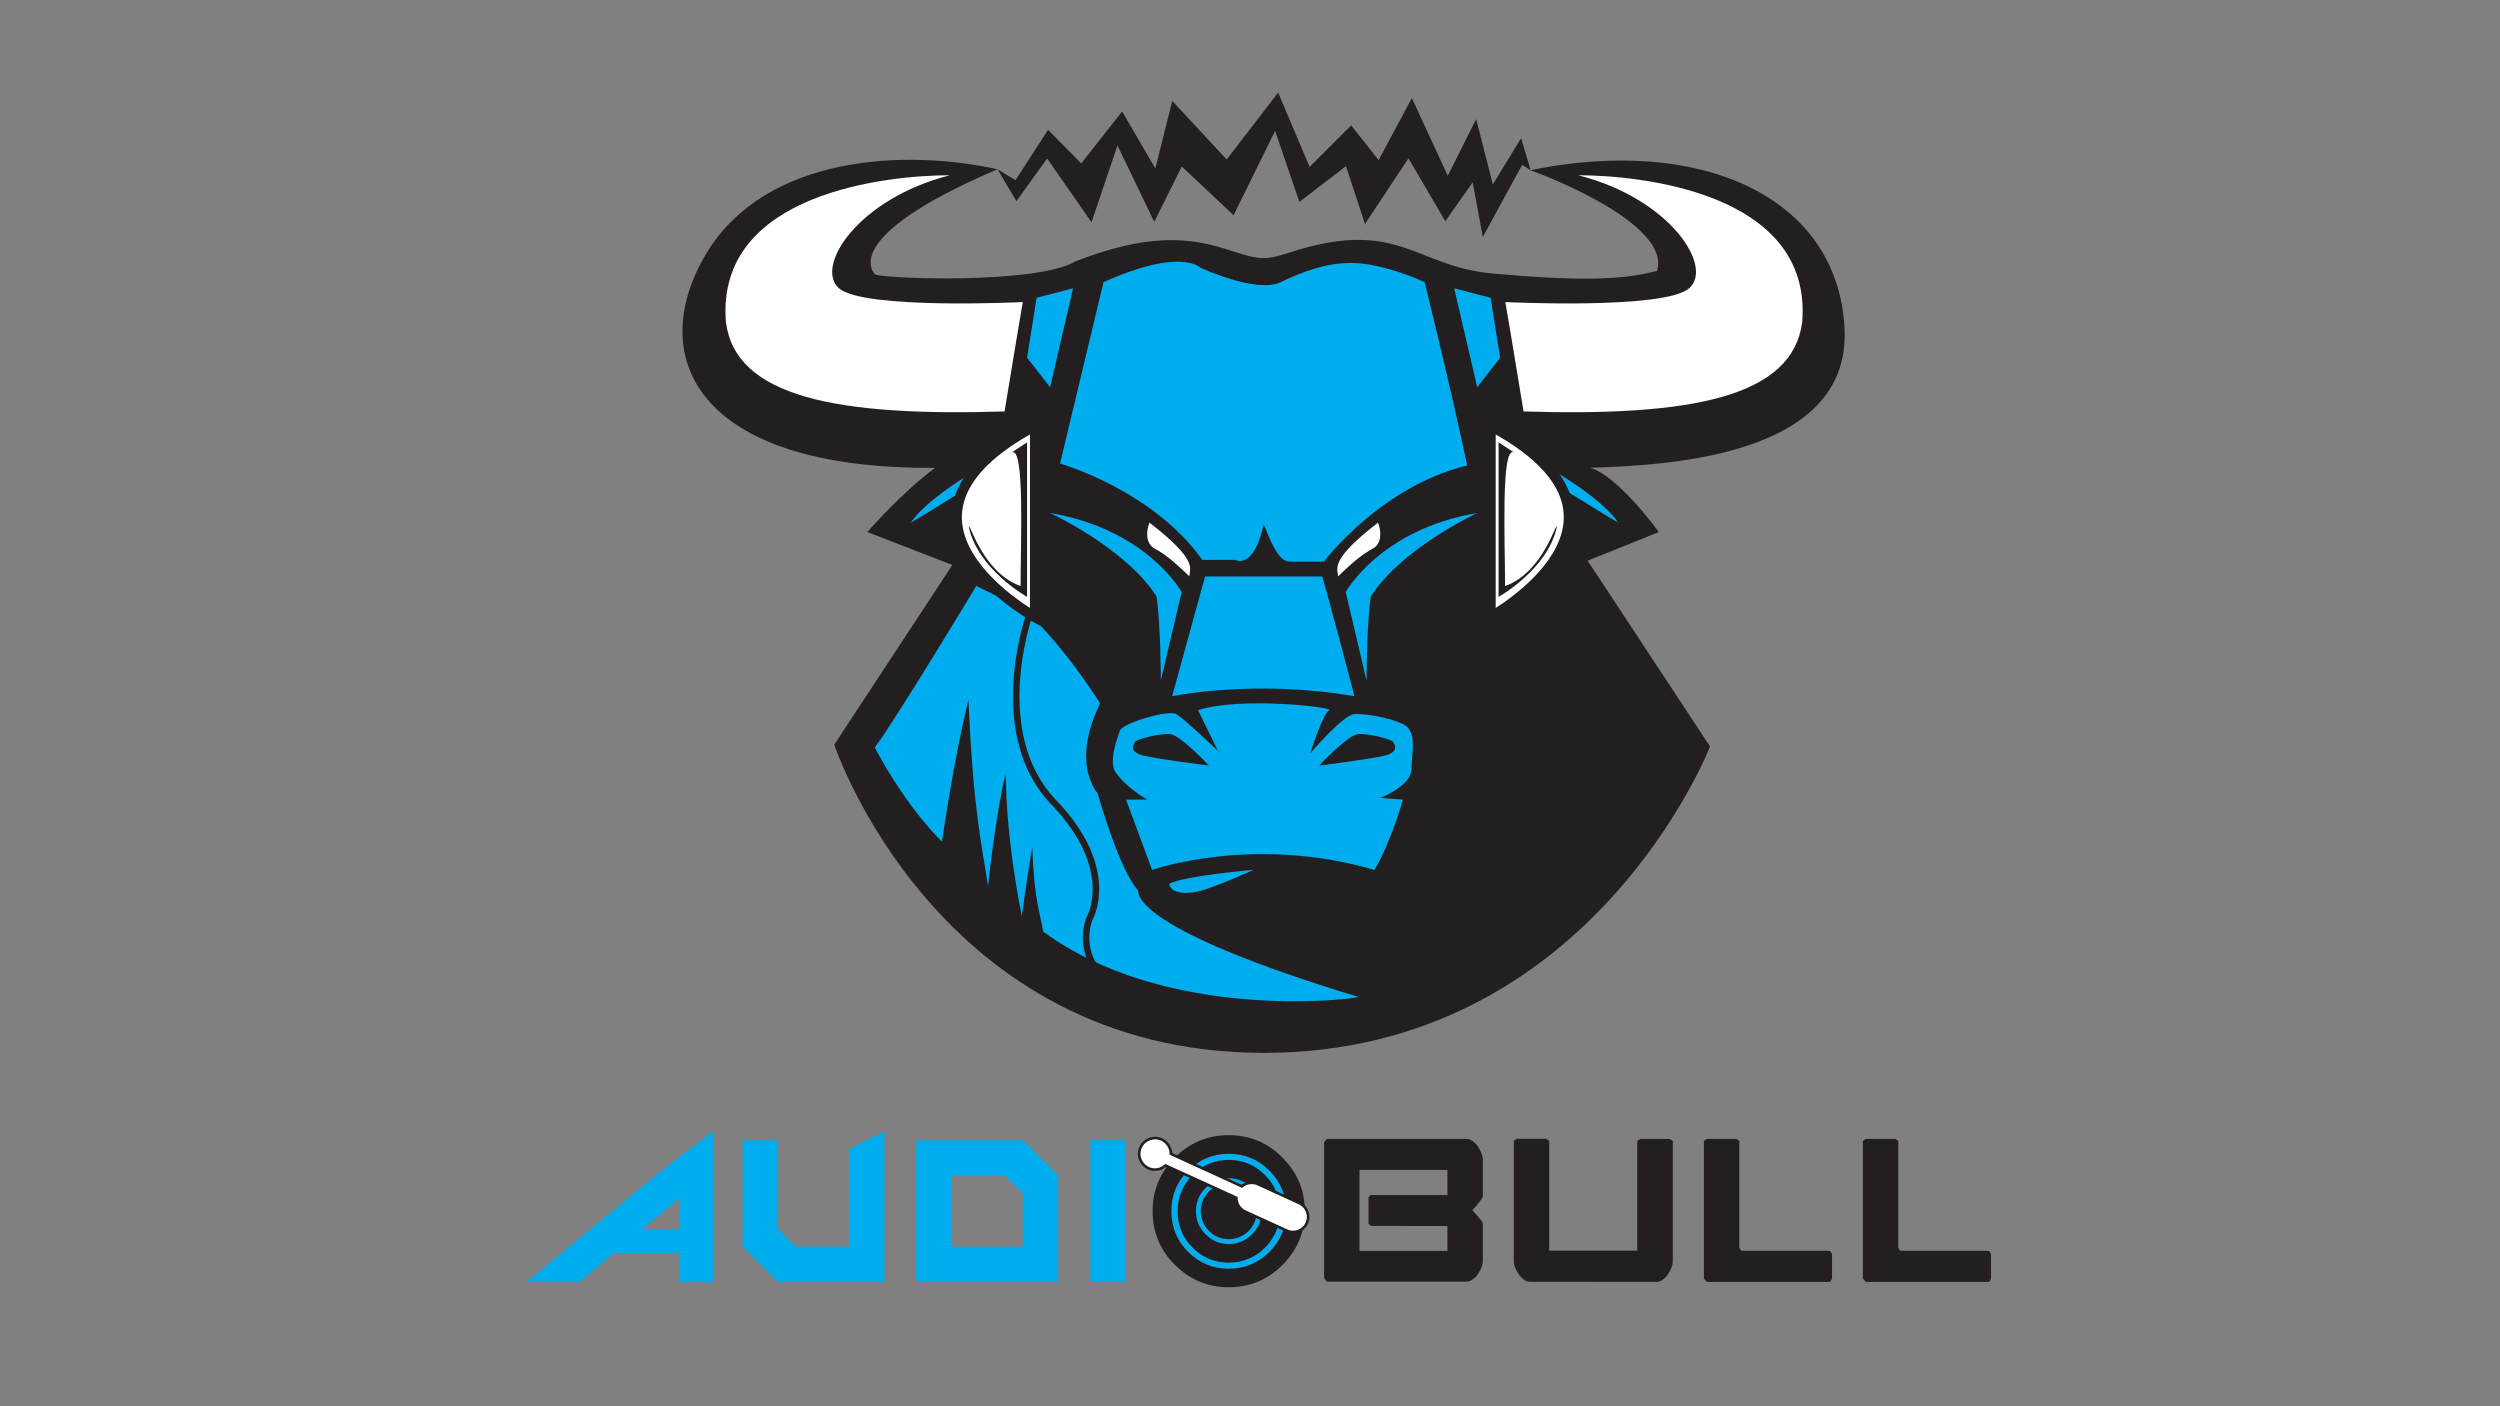 <?xml version="1.0" encoding="utf-8"?>
<!-- Generator: Adobe Illustrator 19.0.0, SVG Export Plug-In . SVG Version: 6.00 Build 0)  -->
<svg version="1.1" id="Layer_1" xmlns="http://www.w3.org/2000/svg" xmlns:xlink="http://www.w3.org/1999/xlink" x="0px" y="0px"
	 viewBox="0 0 1920 1080" style="enable-background:new 0 0 1920 1080;" xml:space="preserve">
<rect x="0" y="0" width="1920" height="1080" fill="#808080" stroke="none"/>
<style type="text/css">
	.st0{fill:#231F20;}
	.st1{fill:#FFFFFF;}
	.st2{fill:#00ADEE;}
	.st3{fill:#FFFFFF;stroke:#231F20;stroke-width:8;stroke-miterlimit:10;}
	.st4{fill:none;stroke:#231F20;stroke-width:5;stroke-miterlimit:10;}
	.st5{fill:#FFFFFF;stroke:#231F20;stroke-width:2;stroke-miterlimit:10;}
</style>
<g>
	<g id="XMLID_2_">
		<path id="XMLID_56_" class="st0" d="M950.1,194c-27.9-9.1-58.7-18.7-124,6.7c-30.7,18-149.3,13.3-154,10c0,0-31.3-27.3,94-80.7
			c-68.7-15.3-178-12-224,65.3s-9.3,165.3,176,164c-25.3,18.7-52,49.3-52,49.3l65.3,25.3l-90.7,138c0,0,78.7,236.7,330,236.7
			s342.6-235.3,342.6-235.3l-94-142.7l54.7-22c0,0-31.3-43.3-52.7-49.3c51.3-2,200.7-6,195.3-107.3
			c-5.3-101.3-110.7-148-241.3-121.3c18.7,6.7,108,42.7,97.3,77.3c-28.7,8-68.7,7.3-126.7,2s-71.3-41.3-149.3-18
			C975.5,198.7,971.3,200.9,950.1,194z"/>
		<path id="XMLID_55_" class="st1" d="M785.5,232c0,0-122.7,6-141.3-10.7s14.7-68.7,85.3-86.7c-46,0-180,12.7-172,112.7
			c7.3,57.3,84,72.7,214,68.7C779.5,266.7,785.5,232,785.5,232z"/>
		<path id="XMLID_54_" class="st1" d="M1156.1,232c0,0,122.7,6,141.3-10.7c18.7-16.7-14.7-68.7-85.3-86.7c46,0,180,12.7,172,112.7
			c-7.3,57.3-84,72.7-214,68.7C1162.1,266.7,1156.1,232,1156.1,232z"/>
		<polygon id="XMLID_53_" class="st2" points="824.1,221.4 796.1,228.7 788.8,274.7 806.5,297.4 		"/>
		<polygon id="XMLID_52_" class="st2" points="1116.8,221.4 1144.8,228.7 1152.1,274.7 1134.5,297.4 		"/>
		<path id="XMLID_51_" class="st2" d="M847.5,216.7L814.1,356c0,0,70.7,20,109.3,74c18.7,0,25.3,0,25.3,0s14,8.3,21.8-27.3
			c3.6,8,10.2,28.4,19.6,28.6s26.7,0,26.7,0s42.7-57.2,110-73.9c-12.7-60-32.7-140.7-32.7-140.7s-19.3-9.3-41.3-13.3
			s-42.4,0.4-69.3,13.3c-18.7,9-62-11.3-62-11.3S906.8,190,847.5,216.7z"/>
		<path id="XMLID_50_" class="st2" d="M774.8,347.4c0,0-57.3,28-75.3,54c32.7-18.7,48-34,89.3-41.3
			C780.8,352,774.8,347.4,774.8,347.4z"/>
		<path id="XMLID_49_" class="st2" d="M1167.5,347.4c0,0,57.3,28,75.3,54c-32.7-18.7-48-34-89.3-41.3
			C1161.5,352,1167.5,347.4,1167.5,347.4z"/>
		<path id="XMLID_48_" class="st2" d="M806.5,394c0,0,57.7,26.7,81.7,64c3.3,22,3.3,64.7,3.3,64.7l16-68
			C907.5,454.7,881,406.5,806.5,394z"/>
		<path id="XMLID_47_" class="st2" d="M1134.5,394c0,0-57.7,26.7-81.7,64c-3.3,22-3.3,64.7-3.3,64.7l-16-68
			C1033.5,454.7,1060,406.5,1134.5,394z"/>
		<path id="XMLID_46_" class="st2" d="M925.5,442.7l-25.3,92c0,0,63.3-13.3,140,0c-18-69-24.7-92-24.7-92H925.5z"/>
		<path id="XMLID_45_" class="st1" d="M882.8,401.4c0,0-4,9.3,0,16s4.7,0,30.7,25.3C913.5,436.7,920.8,430.7,882.8,401.4z"/>
		<path id="XMLID_44_" class="st1" d="M1058.3,401.4c0,0,4,9.3,0,16s-4.7,0-30.7,25.3C1027.6,436.7,1020.3,430.7,1058.3,401.4z"/>
		<path id="XMLID_43_" class="st2" d="M920.1,545.4l15.3,31.3c0,0-26-24.7-32-28.3s-41.3,7-43.3,12.7s-9,24.3-3.2,32.3
			s14.9,15.3,24.1,20.7c-10.9,0-16.2,0-16.2,0l20,54c0,0,77.3-27.3,170.7,0c12-19.3,22-54,22-54l-17.4-1.3c0,0,23.8-9.3,23.9-22
			c0.2-12.7,4.8-29.3-6.5-34.7c-11.3-5.3-28.7-8-37.3-7.7s-34,30.3-34,30.3s10-31.3,14.7-33.3S953.5,534.7,920.1,545.4z"/>
		<path id="XMLID_42_" class="st2" d="M962.8,668c0,0-54,4.7-64.7,10.7c0,6,9.6,8.7,21.8,6S962.8,668,962.8,668z"/>
		<path id="XMLID_41_" class="st2" d="M749.8,450l21.7,10.7l10.3-7v10c0,0,30.3,24.9,63,76.4c-7.3,15.9-19,45.2-1.7,69.6
			c5.7,20,19,61,31,74.3c0,3-2,29.7,169.3,81.7c-11,2.7-150,17.7-242.3-50.3c-2.3-15-7-24.3-8.3-64.7c-4,22-8,53-8,53
			s-12.3-57.7-12.3-110c-6.3,22.3-13.7,85-13.7,87c-4.3-30-11.3-56-15-143.3c-11.7,47.3-20.3,109-20.3,109s-25.7-23.7-51.7-72.3
			C687.5,553.4,749.8,450,749.8,450z"/>
		<path id="XMLID_40_" class="st0" d="M928.5,588c0,0-22.3-24-30.3-24.3s-25,3.7-26.7,6.3c-1.7,2.7-3.7,7.7,6.7,10.3
			S928.5,588,928.5,588z"/>
		<path id="XMLID_39_" class="st0" d="M1013.1,588c0,0,22.3-24,30.3-24.3s25,3.7,26.7,6.3c1.7,2.7,3.7,7.7-6.7,10.3
			S1013.1,588,1013.1,588z"/>
		<polygon id="XMLID_38_" class="st0" points="766.1,130 780.6,154.5 804.2,121.7 838.3,170.7 858.2,111.7 886.5,170.4 907.6,127.9 
			947.4,165.3 979.3,100.5 997.9,155.1 1033.7,127.6 1048.3,172 1081.7,121.6 1110,169.9 1131,140 1138.8,182 1169,126.6 
			1175.5,130.7 1168.2,106.1 1146.5,141.6 1133.7,91.5 1111.9,135 1084.3,75.3 1058.8,123 1037.7,96.3 1005.8,128.2 981.6,71.1 
			942.1,122.5 900.3,77.5 887.3,129.4 861.8,85.6 830.4,125.5 804.9,99.7 779.9,138.4 		"/>
		<g id="XMLID_35_">
			<path id="XMLID_37_" class="st3" d="M795,326.9V474C795,474,659.4,399.3,795,326.9z"/>
			<path id="XMLID_36_" class="st0" d="M777.1,347.4l11.7-7.7v118.7c0,0-37.3-20.7-44.7-53.3c0-6.7,9.7,34.3,39.7,45
				C783.8,416.4,787.1,342.7,777.1,347.4z"/>
		</g>
		<g id="XMLID_32_">
			<path id="XMLID_34_" class="st3" d="M1144.7,326.9V474C1144.7,474,1280.3,399.3,1144.7,326.9z"/>
			<path id="XMLID_33_" class="st0" d="M1162.6,347.4l-11.7-7.7v118.7c0,0,37.3-20.7,44.7-53.3c0-6.7-9.7,34.3-39.7,45
				C1155.9,416.4,1152.6,342.7,1162.6,347.4z"/>
		</g>
		<path id="XMLID_3_" class="st4" d="M790,474c0,0-31.1,89.7,19.1,142s27.4,90,27.4,90s-27.4,67.2,103.5,70.5"/>
	</g>
	<g>
		<path id="XMLID_25_" class="st2" d="M597.5,984.6l-27.2-27.2v-81.7h27.2v68.1l13.6,13.6H652v-74.9l27.2-13.6v115.7H597.5z"/>
		<path id="XMLID_23_" class="st2" d="M785.5,875.7l27.2,27.2v81.7h-109V875.7H785.5z M785.5,916.6L771.9,903H731v54.5h54.5
			L785.5,916.6L785.5,916.6z"/>
		<path id="XMLID_21_" class="st2" d="M837.4,875.7h27.2v108.9h-27.2V875.7z"/>
		<path id="XMLID_19_" class="st0" d="M1137.8,920.8c-0.7,1-1.5,2.1-2.3,3.2c-0.8,1.1-1.7,2.2-2.7,3.3c-1,1.1-1.7,1.8-2.1,2.1
			c0.4,0.4,1.1,1.2,2,2.2c0.9,1,1.8,2,2.7,3.1c0.9,1.1,1.7,2,2.4,2.9c0.7,0.9,1,1.5,1,1.8v29.1c0,1.6-0.4,3.3-1.1,5.1
			c-0.8,1.8-1.7,3.5-2.8,5.1c-1.1,1.6-2.4,2.9-4,4c-1.5,1.1-3,1.6-4.5,1.6h-107.3l-2.2-2.6V877.1l2.2-2.4h107.3
			c1.5,0,2.9,0.5,4.5,1.6c1.5,1.1,2.9,2.4,4,4c1.1,1.6,2,3.3,2.8,5.2c0.7,1.8,1.1,3.5,1.1,5v28.4
			C1138.8,919.2,1138.4,919.8,1137.8,920.8z M1052.7,941.5l-1.7-1.8v-20.1l1.7-1.8h58.9v-19.3h-67.5v62.2h67.5v-19.1L1052.7,941.5
			L1052.7,941.5z"/>
		<path id="XMLID_17_" class="st0" d="M1175,984.4c-1.6,0-3.1-0.5-4.6-1.6c-1.5-1.1-2.7-2.4-3.9-4c-1.1-1.6-2-3.3-2.8-5.1
			c-0.8-1.8-1.1-3.5-1.1-5.1v-92.5l2.2-1.5h22.6l2.4,1.5v84.4h67.6v-84.3l2.4-1.5h22.5l2.4,1.5v92.5c0,1.6-0.4,3.3-1.1,5.1
			c-0.8,1.8-1.7,3.5-2.8,5.1c-1.1,1.6-2.4,2.9-4,4c-1.5,1.1-3,1.6-4.5,1.6L1175,984.4L1175,984.4z"/>
		<path id="XMLID_16_" class="st0" d="M1308.6,981.8V876.2l2.2-1.5h22.6l2.4,1.5v82l1.5,2.4h68l1.7,2.4v19.1l-1.5,2.4h-94.7
			L1308.6,981.8z"/>
		<path id="XMLID_13_" class="st0" d="M1430.7,981.8V876.2l2.2-1.5h22.6l2.4,1.5v82l1.5,2.4h68l1.7,2.4v19.1l-1.5,2.4h-94.7
			L1430.7,981.8z"/>
		<path id="XMLID_12_" class="st2" d="M547.6,917.6v67.1h-26v-22.2h-50.2L445,984.7h-40.8l96.2-79.4c5.9-4.7,16.8-13.6,47.2-36.3
			c0,18.4,0,40.9,0,48.4L547.6,917.6L547.6,917.6z M521.6,920.2L493.5,944h28.1V920.2z"/>
		<circle id="XMLID_11_" class="st2" cx="943.7" cy="930.2" r="44.1"/>
		<path id="XMLID_10_" class="st0" d="M943.7,988.6c-16.1,0-29.8-5.7-41.3-17.1c-11.5-11.4-17.2-25.2-17.2-41.3
			c0-16,5.7-29.8,17.1-41.2c11.4-11.4,25.2-17.2,41.3-17.2c16.1,0,29.9,5.7,41.3,17.2s17.2,25.2,17.2,41.2
			c0,16.1-5.7,29.8-17.2,41.3S959.7,988.6,943.7,988.6z M943.7,886.1c-12.1,0-22.5,4.3-31.2,12.9c-8.7,8.6-12.9,19-12.9,31.1
			c0,12.3,4.3,22.8,12.9,31.4c8.7,8.6,19,12.9,31.2,12.9c12.1,0,22.5-4.3,31.2-12.9c8.7-8.6,12.9-19.1,12.9-31.4
			c0-12.1-4.3-22.5-12.9-31.1C966.2,890.3,955.8,886.1,943.7,886.1z M943.7,969.7c-10.8,0-20.1-3.8-27.8-11.5s-11.5-17-11.5-27.9
			c0-10.8,3.8-20.1,11.5-27.9c7.7-7.7,17-11.6,27.8-11.6s20.1,3.9,27.8,11.6s11.5,17,11.5,27.9c0,10.9-3.8,20.2-11.5,27.9
			S954.4,969.7,943.7,969.7z M943.7,904.9c-7,0-12.9,2.5-17.8,7.4c-5,5-7.4,10.9-7.4,17.8c0,7,2.5,13,7.4,17.9
			c5,5,10.9,7.4,17.8,7.4c7,0,12.9-2.5,17.8-7.4c5-4.9,7.4-10.9,7.4-17.9c0-7-2.5-12.9-7.4-17.8
			C956.5,907.4,950.5,904.9,943.7,904.9z"/>
		<circle id="XMLID_6_" class="st0" cx="943.7" cy="930.2" r="21.5"/>
		<path id="XMLID_5_" class="st5" d="M957.1,909.1c2.8-1,6-1,8.9,0.3l31.9,14.6c5.8,2.7,8.4,9.6,5.7,15.4c-2.7,5.9-9.6,8.4-15.4,5.7
			l-31.9-14.6c-4.3-1.9-6.8-6.2-6.8-10.6l-54.3-24.8c-1.1,1-2.5,1.8-3.9,2.4c-2.9,1.1-6.2,1.1-9.3-0.3c-6.1-2.8-8.8-10.1-6-16.1
			c1.4-3.1,3.9-5.2,6.8-6.3c2.9-1.1,6.2-1.1,9.3,0.3c3.1,1.4,5.2,3.9,6.4,6.8c0.5,1.4,0.8,2.8,0.8,4.3l54.4,24.9
			C954.7,910.3,955.8,909.7,957.1,909.1z"/>
	</g>
</g>
</svg>
